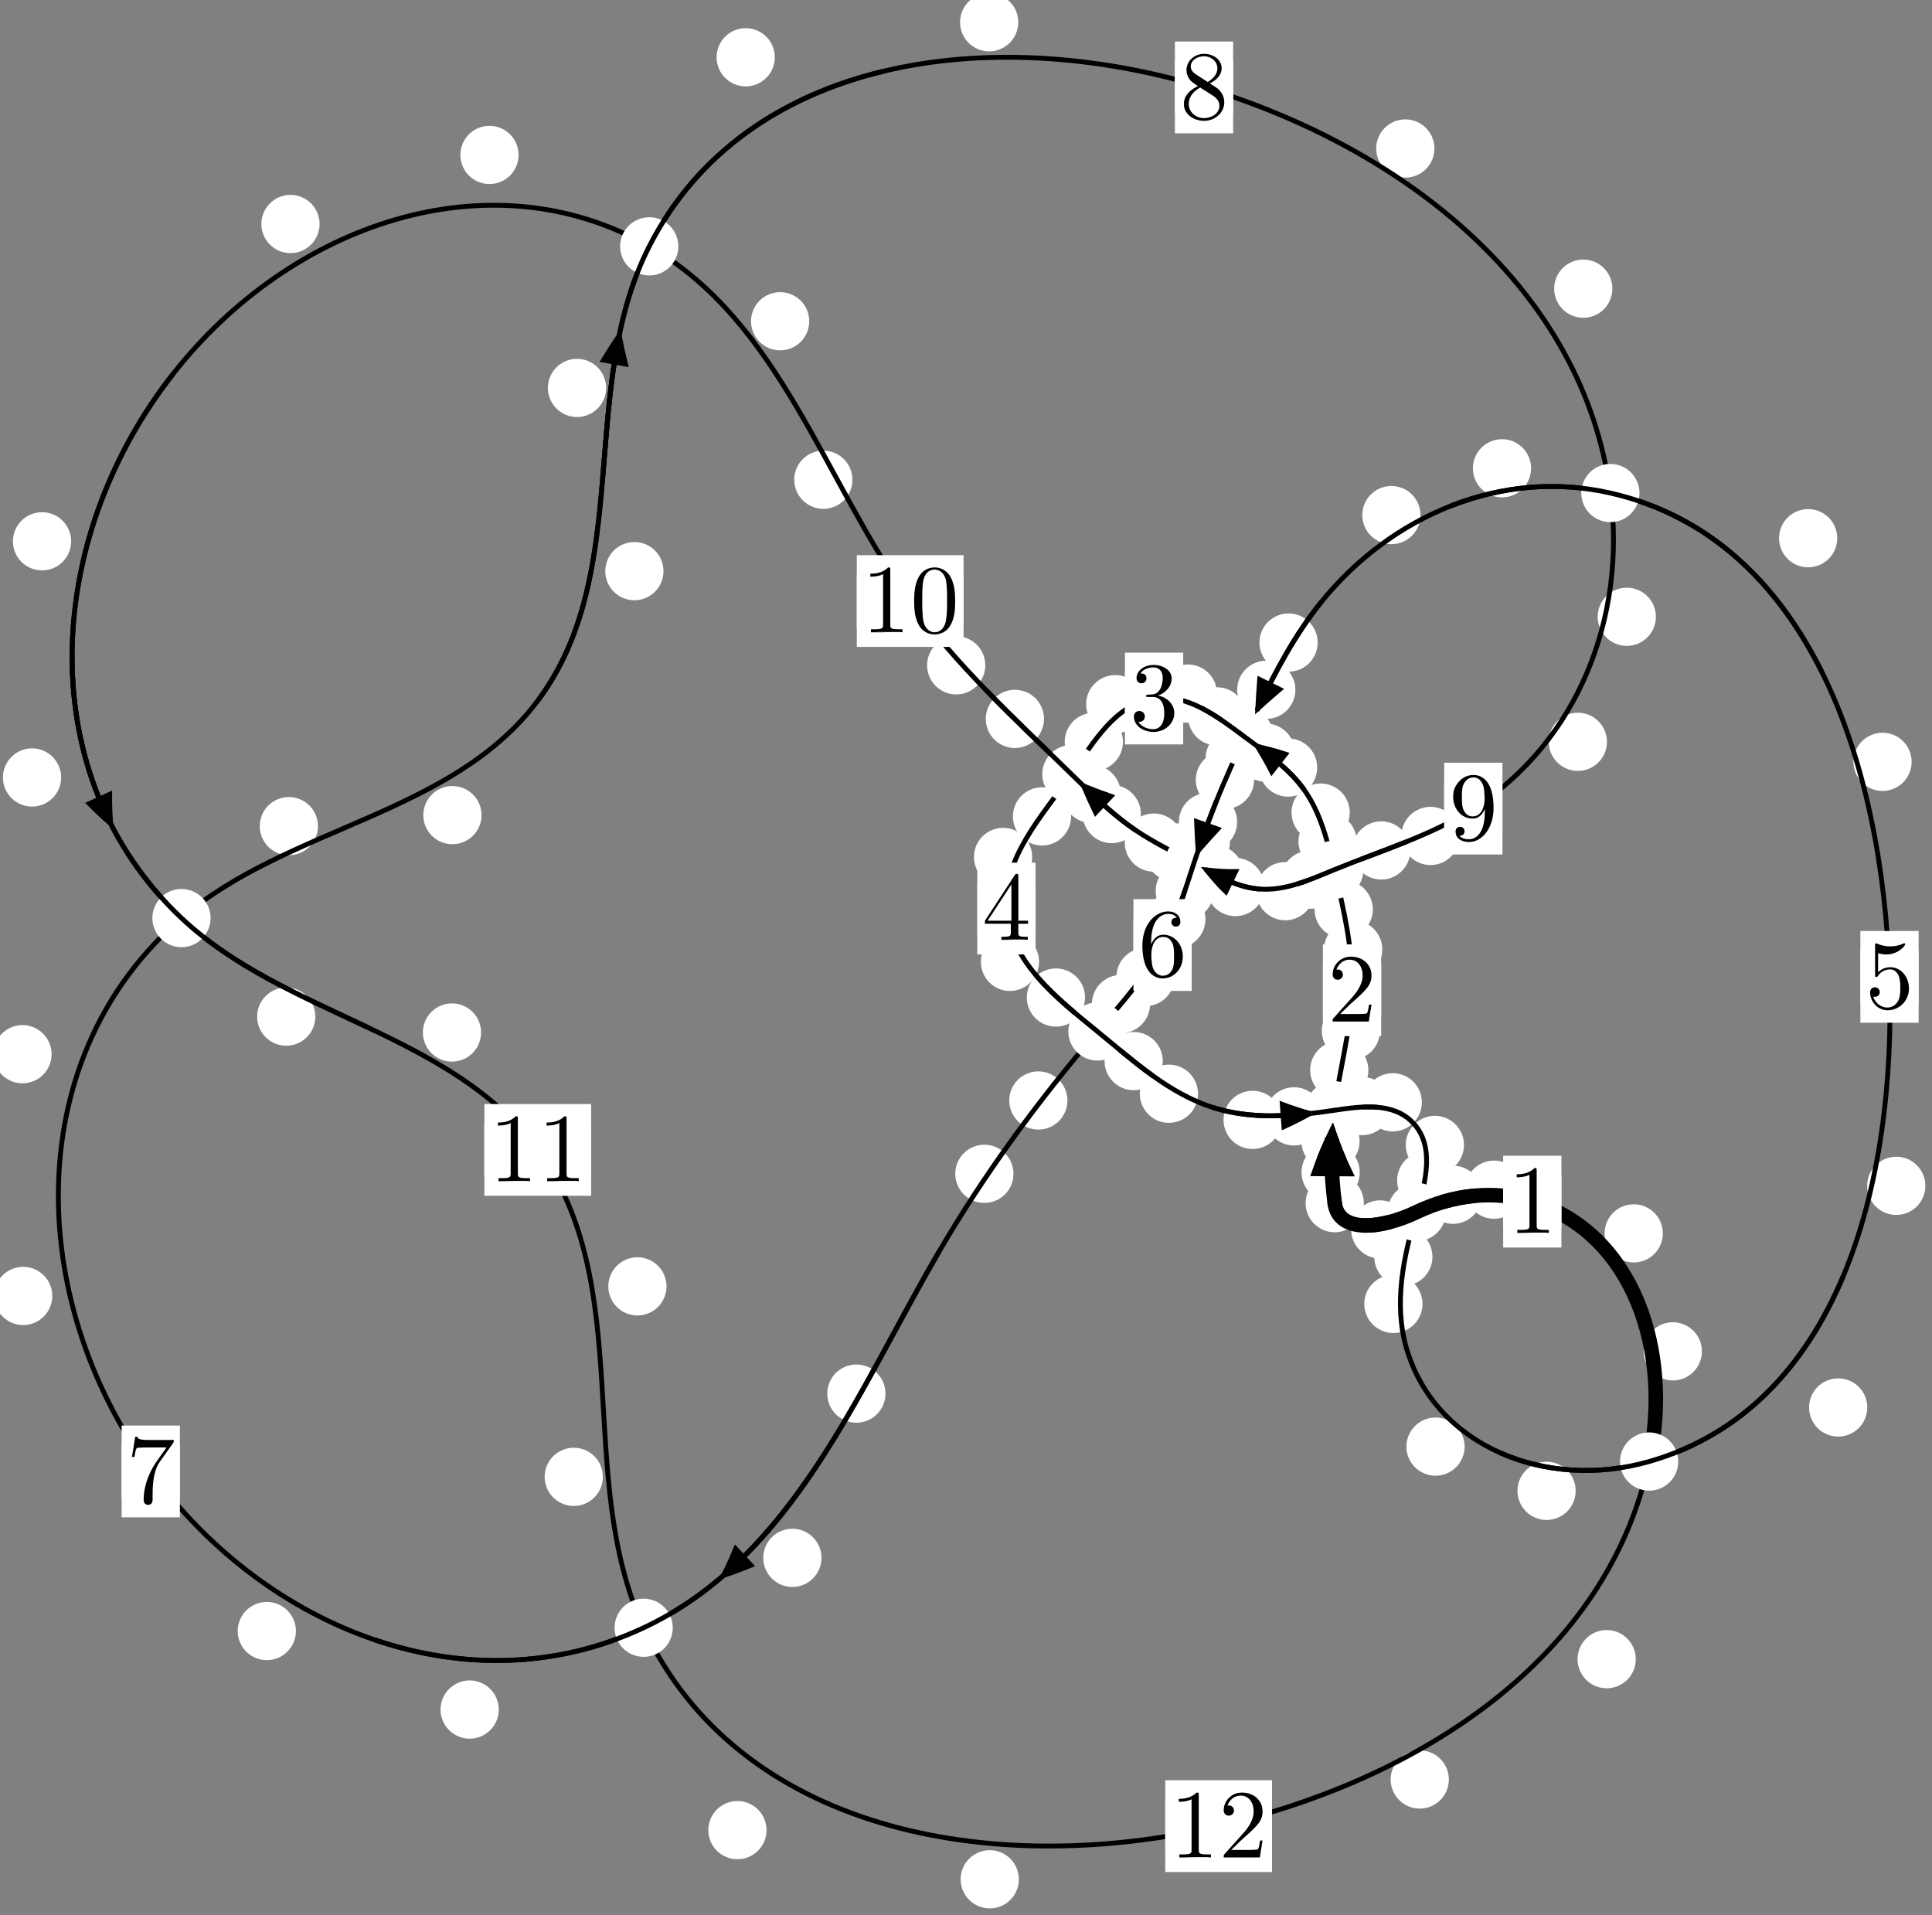 <?xml version="1.0"?>
<!-- Created by MetaPost 1.999 on 2021.07.06:0007 -->
<svg version="1.1" xmlns="http://www.w3.org/2000/svg" xmlns:xlink="http://www.w3.org/1999/xlink" width="198.37" height="196.653" viewBox="0 0 198.37 196.653">
<rect x="0" y="0" width="198.37" height="196.653" fill="#808080" stroke="none"/>
<!-- Original BoundingBox: -137.679932 -81.947250 60.690430 114.705658 -->
  <defs>
    <g transform="scale(0.01,0.01)" id="GLYPHcmr10_48">
      <path style="fill-rule: evenodd;" d="M460 -320C460 -400,455 -480,420 -554C374 -650,292 -666,250 -666C190 -666,117 -640,76 -547C44 -478,39 -400,39 -320C39 -245,43 -155,84 -79C127 2,200 22,249 22C303 22,379 1,423 -94C455 -163,460 -241,460 -320M249 -0C210 -0,151 -25,133 -121C122 -181,122 -273,122 -332C122 -396,122 -462,130 -516C149 -635,224 -644,249 -644C282 -644,348 -626,367 -527C377 -471,377 -395,377 -332C377 -257,377 -189,366 -125C351 -30,294 -0,249 -0"></path>
    </g>
    <g transform="scale(0.01,0.01)" id="GLYPHcmr10_49">
      <path style="fill-rule: evenodd;" d="M294 -640C294 -664,294 -666,271 -666C209 -602,121 -602,89 -602L89 -571C109 -571,168 -571,220 -597L220 -79C220 -43,217 -31,127 -31L95 -31L95 -0L257 -0L130 -3L217 -3L257 -3L297 -3L384 -3L419 -0L419 -31L387 -31C297 -31,294 -42,294 -79"></path>
    </g>
    <g transform="scale(0.01,0.01)" id="GLYPHcmr10_50">
      <path style="fill-rule: evenodd;" d="M127 -77L233 -180C389 -318,449 -372,449 -472C449 -586,359 -666,237 -666C124 -666,50 -574,50 -485C50 -429,100 -429,103 -429C120 -429,155 -441,155 -482C155 -508,137 -534,102 -534C94 -534,92 -534,89 -533C112 -598,166 -635,224 -635C315 -635,358 -554,358 -472C358 -392,308 -313,253 -251L61 -37C50 -26,50 -24,50 -0L421 -0L449 -174L424 -174C419 -144,412 -100,402 -85C395 -77,329 -77,307 -77"></path>
    </g>
    <g transform="scale(0.01,0.01)" id="GLYPHcmr10_51">
      <path style="fill-rule: evenodd;" d="M290 -352C372 -379,430 -449,430 -528C430 -610,342 -666,246 -666C145 -666,69 -606,69 -530C69 -497,91 -478,120 -478C151 -478,171 -500,171 -529C171 -579,124 -579,109 -579C140 -628,206 -641,242 -641C283 -641,338 -619,338 -529C338 -517,336 -459,310 -415C280 -367,246 -364,221 -363C213 -362,189 -360,182 -360C174 -359,167 -358,167 -348C167 -337,174 -337,191 -337L235 -337C317 -337,354 -269,354 -171C354 -35,285 -6,241 -6C198 -6,123 -23,88 -82C123 -77,154 -99,154 -137C154 -173,127 -193,98 -193C74 -193,42 -179,42 -135C42 -44,135 22,244 22C366 22,457 -69,457 -171C457 -253,394 -331,290 -352"></path>
    </g>
    <g transform="scale(0.01,0.01)" id="GLYPHcmr10_52">
      <path style="fill-rule: evenodd;" d="M294 -165L294 -78C294 -42,292 -31,218 -31L197 -31L197 -0L332 -0L238 -3L290 -3L332 -3L374 -3L427 -3L468 -0L468 -31L447 -31C373 -31,371 -42,371 -78L371 -165L471 -165L471 -196L371 -196L371 -651C371 -671,371 -677,355 -677C346 -677,343 -677,335 -665L28 -196L28 -165M300 -196L56 -196L300 -569"></path>
    </g>
    <g transform="scale(0.01,0.01)" id="GLYPHcmr10_53">
      <path style="fill-rule: evenodd;" d="M449 -201C449 -320,367 -420,259 -420C211 -420,168 -404,132 -369L132 -564C152 -558,185 -551,217 -551C340 -551,410 -642,410 -655C410 -661,407 -666,400 -666C399 -666,397 -666,392 -663C372 -654,323 -634,256 -634C216 -634,170 -641,123 -662C115 -665,113 -665,111 -665C101 -665,101 -657,101 -641L101 -345C101 -327,101 -319,115 -319C122 -319,124 -322,128 -328C139 -344,176 -398,257 -398C309 -398,334 -352,342 -334C358 -297,360 -258,360 -208C360 -173,360 -113,336 -71C312 -32,275 -6,229 -6C156 -6,99 -59,82 -118C85 -117,88 -116,99 -116C132 -116,149 -141,149 -165C149 -189,132 -214,99 -214C85 -214,50 -207,50 -161C50 -75,119 22,231 22C347 22,449 -74,449 -201"></path>
    </g>
    <g transform="scale(0.01,0.01)" id="GLYPHcmr10_54">
      <path style="fill-rule: evenodd;" d="M132 -328L132 -352C132 -605,256 -641,307 -641C331 -641,373 -635,395 -601C380 -601,340 -601,340 -556C340 -525,364 -510,386 -510C402 -510,432 -519,432 -558C432 -618,388 -666,305 -666C177 -666,42 -537,42 -316C42 -49,158 22,251 22C362 22,457 -72,457 -204C457 -331,368 -427,257 -427C189 -427,152 -376,132 -328M251 -6C188 -6,158 -66,152 -81C134 -128,134 -208,134 -226C134 -304,166 -404,256 -404C272 -404,318 -404,349 -342C367 -305,367 -254,367 -205C367 -157,367 -107,350 -71C320 -11,274 -6,251 -6"></path>
    </g>
    <g transform="scale(0.01,0.01)" id="GLYPHcmr10_55">
      <path style="fill-rule: evenodd;" d="M476 -609C485 -621,485 -623,485 -644L242 -644C120 -644,118 -657,114 -676L89 -676L56 -470L81 -470C84 -486,93 -549,106 -561C113 -567,191 -567,204 -567L411 -567C400 -551,321 -442,299 -409C209 -274,176 -135,176 -33C176 -23,176 22,222 22C268 22,268 -23,268 -33L268 -84C268 -139,271 -194,279 -248C283 -271,297 -357,341 -419"></path>
    </g>
    <g transform="scale(0.01,0.01)" id="GLYPHcmr10_56">
      <path style="fill-rule: evenodd;" d="M163 -457C117 -487,113 -521,113 -538C113 -599,178 -641,249 -641C322 -641,386 -589,386 -517C386 -460,347 -412,287 -377M309 -362C381 -399,430 -451,430 -517C430 -609,341 -666,250 -666C150 -666,69 -592,69 -499C69 -481,71 -436,113 -389C124 -377,161 -352,186 -335C128 -306,42 -250,42 -151C42 -45,144 22,249 22C362 22,457 -61,457 -168C457 -204,446 -249,408 -291C389 -312,373 -322,309 -362M209 -320L332 -242C360 -223,407 -193,407 -132C407 -58,332 -6,250 -6C164 -6,92 -68,92 -151C92 -209,124 -273,209 -320"></path>
    </g>
    <g transform="scale(0.01,0.01)" id="GLYPHcmr10_57">
      <path style="fill-rule: evenodd;" d="M367 -318L367 -286C367 -52,263 -6,205 -6C188 -6,134 -8,107 -42C151 -42,159 -71,159 -88C159 -119,135 -134,113 -134C97 -134,67 -125,67 -86C67 -19,121 22,206 22C335 22,457 -114,457 -329C457 -598,342 -666,253 -666C198 -666,149 -648,106 -603C65 -558,42 -516,42 -441C42 -316,130 -218,242 -218C303 -218,344 -260,367 -318M243 -241C227 -241,181 -241,150 -304C132 -341,132 -391,132 -440C132 -494,132 -541,153 -578C180 -628,218 -641,253 -641C299 -641,332 -607,349 -562C361 -530,365 -467,365 -421C365 -338,331 -241,243 -241"></path>
    </g>
  </defs>
  <path d="M139.612 120.373C139.612 119.58,139.297 118.82,138.737 118.259C138.176 117.699,137.416 117.384,136.624 117.384C135.831 117.384,135.071 117.699,134.51 118.259C133.95 118.82,133.635 119.58,133.635 120.373C133.635 121.165,133.95 121.926,134.51 122.486C135.071 123.047,135.831 123.361,136.624 123.361C137.416 123.361,138.176 123.047,138.737 122.486C139.297 121.926,139.612 121.165,139.612 120.373Z" style="fill: rgb(100%,100%,100%);stroke: none;"></path>
  <path d="M140.032 123.537C140.032 122.744,139.717 121.984,139.157 121.424C138.596 120.863,137.836 120.548,137.044 120.548C136.251 120.548,135.491 120.863,134.93 121.424C134.37 121.984,134.055 122.744,134.055 123.537C134.055 124.33,134.37 125.09,134.93 125.65C135.491 126.211,136.251 126.526,137.044 126.526C137.836 126.526,138.596 126.211,139.157 125.65C139.717 125.09,140.032 124.33,140.032 123.537Z" style="fill: rgb(100%,100%,100%);stroke: none;"></path>
  <path d="M140.498 109.873C140.498 109.08,140.183 108.32,139.623 107.76C139.062 107.199,138.302 106.884,137.51 106.884C136.717 106.884,135.957 107.199,135.396 107.76C134.836 108.32,134.521 109.08,134.521 109.873C134.521 110.666,134.836 111.426,135.396 111.986C135.957 112.547,136.717 112.862,137.51 112.862C138.302 112.862,139.062 112.547,139.623 111.986C140.183 111.426,140.498 110.666,140.498 109.873Z" style="fill: rgb(100%,100%,100%);stroke: none;"></path>
  <path d="M139.598 117.168C139.598 116.375,139.283 115.615,138.722 115.055C138.162 114.494,137.402 114.179,136.609 114.179C135.816 114.179,135.056 114.494,134.496 115.055C133.935 115.615,133.62 116.375,133.62 117.168C133.62 117.961,133.935 118.721,134.496 119.281C135.056 119.842,135.816 120.157,136.609 120.157C137.402 120.157,138.162 119.842,138.722 119.281C139.283 118.721,139.598 117.961,139.598 117.168Z" style="fill: rgb(100%,100%,100%);stroke: none;"></path>
  <path d="M141.929 97.486C141.929 96.693,141.614 95.933,141.054 95.372C140.493 94.812,139.733 94.497,138.94 94.497C138.148 94.497,137.388 94.812,136.827 95.372C136.267 95.933,135.952 96.693,135.952 97.486C135.952 98.278,136.267 99.039,136.827 99.599C137.388 100.16,138.148 100.475,138.94 100.475C139.733 100.475,140.493 100.16,141.054 99.599C141.614 99.039,141.929 98.278,141.929 97.486Z" style="fill: rgb(100%,100%,100%);stroke: none;"></path>
  <path d="M141.693 105.836C141.693 105.044,141.379 104.284,140.818 103.723C140.258 103.163,139.497 102.848,138.705 102.848C137.912 102.848,137.152 103.163,136.591 103.723C136.031 104.284,135.716 105.044,135.716 105.836C135.716 106.629,136.031 107.389,136.591 107.95C137.152 108.51,137.912 108.825,138.705 108.825C139.497 108.825,140.258 108.51,140.818 107.95C141.379 107.389,141.693 106.629,141.693 105.836Z" style="fill: rgb(100%,100%,100%);stroke: none;"></path>
  <path d="M139.3 86.395C139.3 85.602,138.985 84.842,138.424 84.282C137.864 83.721,137.104 83.406,136.311 83.406C135.518 83.406,134.758 83.721,134.198 84.282C133.637 84.842,133.322 85.602,133.322 86.395C133.322 87.188,133.637 87.948,134.198 88.508C134.758 89.069,135.518 89.384,136.311 89.384C137.104 89.384,137.864 89.069,138.424 88.508C138.985 87.948,139.3 87.188,139.3 86.395Z" style="fill: rgb(100%,100%,100%);stroke: none;"></path>
  <path d="M140.955 93.374C140.955 92.582,140.64 91.822,140.079 91.261C139.519 90.701,138.759 90.386,137.966 90.386C137.173 90.386,136.413 90.701,135.853 91.261C135.292 91.822,134.977 92.582,134.977 93.374C134.977 94.167,135.292 94.927,135.853 95.488C136.413 96.048,137.173 96.363,137.966 96.363C138.759 96.363,139.519 96.048,140.079 95.488C140.64 94.927,140.955 94.167,140.955 93.374Z" style="fill: rgb(100%,100%,100%);stroke: none;"></path>
  <path d="M135.244 78.809C135.244 78.016,134.93 77.256,134.369 76.695C133.809 76.135,133.048 75.82,132.256 75.82C131.463 75.82,130.703 76.135,130.142 76.695C129.582 77.256,129.267 78.016,129.267 78.809C129.267 79.601,129.582 80.362,130.142 80.922C130.703 81.483,131.463 81.798,132.256 81.798C133.048 81.798,133.809 81.483,134.369 80.922C134.93 80.362,135.244 79.601,135.244 78.809Z" style="fill: rgb(100%,100%,100%);stroke: none;"></path>
  <path d="M138.587 83.434C138.587 82.641,138.272 81.881,137.712 81.321C137.151 80.76,136.391 80.445,135.598 80.445C134.806 80.445,134.046 80.76,133.485 81.321C132.925 81.881,132.61 82.641,132.61 83.434C132.61 84.227,132.925 84.987,133.485 85.547C134.046 86.108,134.806 86.423,135.598 86.423C136.391 86.423,137.151 86.108,137.712 85.547C138.272 84.987,138.587 84.227,138.587 83.434Z" style="fill: rgb(100%,100%,100%);stroke: none;"></path>
  <path d="M127.955 73.557C127.955 72.764,127.64 72.004,127.079 71.443C126.519 70.883,125.758 70.568,124.966 70.568C124.173 70.568,123.413 70.883,122.852 71.443C122.292 72.004,121.977 72.764,121.977 73.557C121.977 74.349,122.292 75.11,122.852 75.67C123.413 76.231,124.173 76.545,124.966 76.545C125.758 76.545,126.519 76.231,127.079 75.67C127.64 75.11,127.955 74.349,127.955 73.557Z" style="fill: rgb(100%,100%,100%);stroke: none;"></path>
  <path d="M132.954 77.277C132.954 76.484,132.639 75.724,132.078 75.164C131.518 74.603,130.758 74.288,129.965 74.288C129.172 74.288,128.412 74.603,127.852 75.164C127.291 75.724,126.976 76.484,126.976 77.277C126.976 78.07,127.291 78.83,127.852 79.39C128.412 79.951,129.172 80.266,129.965 80.266C130.758 80.266,131.518 79.951,132.078 79.39C132.639 78.83,132.954 78.07,132.954 77.277Z" style="fill: rgb(100%,100%,100%);stroke: none;"></path>
  <path d="M117.499 72.302C117.499 71.51,117.184 70.749,116.623 70.189C116.063 69.628,115.303 69.314,114.51 69.314C113.717 69.314,112.957 69.628,112.397 70.189C111.836 70.749,111.521 71.51,111.521 72.302C111.521 73.095,111.836 73.855,112.397 74.416C112.957 74.976,113.717 75.291,114.51 75.291C115.303 75.291,116.063 74.976,116.623 74.416C117.184 73.855,117.499 73.095,117.499 72.302Z" style="fill: rgb(100%,100%,100%);stroke: none;"></path>
  <path d="M124.96 71.217C124.96 70.424,124.645 69.664,124.085 69.103C123.524 68.543,122.764 68.228,121.972 68.228C121.179 68.228,120.419 68.543,119.858 69.103C119.298 69.664,118.983 70.424,118.983 71.217C118.983 72.009,119.298 72.77,119.858 73.33C120.419 73.89,121.179 74.205,121.972 74.205C122.764 74.205,123.524 73.89,124.085 73.33C124.645 72.77,124.96 72.009,124.96 71.217Z" style="fill: rgb(100%,100%,100%);stroke: none;"></path>
  <path d="M109.977 83.825C109.977 83.032,109.663 82.272,109.102 81.712C108.542 81.151,107.781 80.836,106.989 80.836C106.196 80.836,105.436 81.151,104.875 81.712C104.315 82.272,104 83.032,104 83.825C104 84.618,104.315 85.378,104.875 85.938C105.436 86.499,106.196 86.814,106.989 86.814C107.781 86.814,108.542 86.499,109.102 85.938C109.663 85.378,109.977 84.618,109.977 83.825Z" style="fill: rgb(100%,100%,100%);stroke: none;"></path>
  <path d="M115.3 76.167C115.3 75.375,114.985 74.615,114.424 74.054C113.864 73.494,113.104 73.179,112.311 73.179C111.518 73.179,110.758 73.494,110.198 74.054C109.637 74.615,109.322 75.375,109.322 76.167C109.322 76.96,109.637 77.72,110.198 78.281C110.758 78.841,111.518 79.156,112.311 79.156C113.104 79.156,113.864 78.841,114.424 78.281C114.985 77.72,115.3 76.96,115.3 76.167Z" style="fill: rgb(100%,100%,100%);stroke: none;"></path>
  <path d="M106.687 98.758C106.687 97.965,106.372 97.205,105.811 96.645C105.251 96.084,104.491 95.769,103.698 95.769C102.905 95.769,102.145 96.084,101.585 96.645C101.024 97.205,100.709 97.965,100.709 98.758C100.709 99.551,101.024 100.311,101.585 100.871C102.145 101.432,102.905 101.747,103.698 101.747C104.491 101.747,105.251 101.432,105.811 100.871C106.372 100.311,106.687 99.551,106.687 98.758Z" style="fill: rgb(100%,100%,100%);stroke: none;"></path>
  <path d="M105.98 87.988C105.98 87.195,105.665 86.435,105.104 85.875C104.544 85.314,103.783 84.999,102.991 84.999C102.198 84.999,101.438 85.314,100.877 85.875C100.317 86.435,100.002 87.195,100.002 87.988C100.002 88.781,100.317 89.541,100.877 90.101C101.438 90.662,102.198 90.977,102.991 90.977C103.783 90.977,104.544 90.662,105.104 90.101C105.665 89.541,105.98 88.781,105.98 87.988Z" style="fill: rgb(100%,100%,100%);stroke: none;"></path>
  <path d="M119.39 108.948C119.39 108.155,119.075 107.395,118.514 106.835C117.954 106.274,117.194 105.959,116.401 105.959C115.608 105.959,114.848 106.274,114.288 106.835C113.727 107.395,113.412 108.155,113.412 108.948C113.412 109.741,113.727 110.501,114.288 111.061C114.848 111.622,115.608 111.937,116.401 111.937C117.194 111.937,117.954 111.622,118.514 111.061C119.075 110.501,119.39 109.741,119.39 108.948Z" style="fill: rgb(100%,100%,100%);stroke: none;"></path>
  <path d="M111.407 102.423C111.407 101.63,111.092 100.87,110.532 100.31C109.972 99.749,109.211 99.434,108.419 99.434C107.626 99.434,106.866 99.749,106.305 100.31C105.745 100.87,105.43 101.63,105.43 102.423C105.43 103.216,105.745 103.976,106.305 104.536C106.866 105.097,107.626 105.412,108.419 105.412C109.211 105.412,109.972 105.097,110.532 104.536C111.092 103.976,111.407 103.216,111.407 102.423Z" style="fill: rgb(100%,100%,100%);stroke: none;"></path>
  <path d="M131.603 114.985C131.603 114.192,131.288 113.432,130.727 112.871C130.167 112.311,129.407 111.996,128.614 111.996C127.821 111.996,127.061 112.311,126.501 112.871C125.94 113.432,125.625 114.192,125.625 114.985C125.625 115.777,125.94 116.538,126.501 117.098C127.061 117.659,127.821 117.973,128.614 117.973C129.407 117.973,130.167 117.659,130.727 117.098C131.288 116.538,131.603 115.777,131.603 114.985Z" style="fill: rgb(100%,100%,100%);stroke: none;"></path>
  <path d="M123.007 112.3C123.007 111.507,122.692 110.747,122.131 110.187C121.571 109.626,120.811 109.311,120.018 109.311C119.225 109.311,118.465 109.626,117.905 110.187C117.344 110.747,117.029 111.507,117.029 112.3C117.029 113.093,117.344 113.853,117.905 114.413C118.465 114.974,119.225 115.289,120.018 115.289C120.811 115.289,121.571 114.974,122.131 114.413C122.692 113.853,123.007 113.093,123.007 112.3Z" style="fill: rgb(100%,100%,100%);stroke: none;"></path>
  <path d="M142.851 113.567C142.851 112.774,142.536 112.014,141.975 111.454C141.415 110.893,140.655 110.578,139.862 110.578C139.069 110.578,138.309 110.893,137.749 111.454C137.188 112.014,136.873 112.774,136.873 113.567C136.873 114.36,137.188 115.12,137.749 115.68C138.309 116.241,139.069 116.556,139.862 116.556C140.655 116.556,141.415 116.241,141.975 115.68C142.536 115.12,142.851 114.36,142.851 113.567Z" style="fill: rgb(100%,100%,100%);stroke: none;"></path>
  <path d="M135.853 114.625C135.853 113.833,135.538 113.073,134.978 112.512C134.418 111.952,133.657 111.637,132.865 111.637C132.072 111.637,131.312 111.952,130.751 112.512C130.191 113.073,129.876 113.833,129.876 114.625C129.876 115.418,130.191 116.178,130.751 116.739C131.312 117.299,132.072 117.614,132.865 117.614C133.657 117.614,134.418 117.299,134.978 116.739C135.538 116.178,135.853 115.418,135.853 114.625Z" style="fill: rgb(100%,100%,100%);stroke: none;"></path>
  <path d="M150.317 117.557C150.317 116.764,150.002 116.004,149.441 115.443C148.881 114.883,148.12 114.568,147.328 114.568C146.535 114.568,145.775 114.883,145.214 115.443C144.654 116.004,144.339 116.764,144.339 117.557C144.339 118.349,144.654 119.109,145.214 119.67C145.775 120.23,146.535 120.545,147.328 120.545C148.12 120.545,148.881 120.23,149.441 119.67C150.002 119.109,150.317 118.349,150.317 117.557Z" style="fill: rgb(100%,100%,100%);stroke: none;"></path>
  <path d="M145.992 113.181C145.992 112.389,145.677 111.629,145.117 111.068C144.556 110.508,143.796 110.193,143.003 110.193C142.211 110.193,141.451 110.508,140.89 111.068C140.33 111.629,140.015 112.389,140.015 113.181C140.015 113.974,140.33 114.734,140.89 115.295C141.451 115.855,142.211 116.17,143.003 116.17C143.796 116.17,144.556 115.855,145.117 115.295C145.677 114.734,145.992 113.974,145.992 113.181Z" style="fill: rgb(100%,100%,100%);stroke: none;"></path>
  <path d="M147.078 129.039C147.078 128.246,146.763 127.486,146.203 126.925C145.642 126.365,144.882 126.05,144.089 126.05C143.297 126.05,142.537 126.365,141.976 126.925C141.416 127.486,141.101 128.246,141.101 129.039C141.101 129.831,141.416 130.591,141.976 131.152C142.537 131.712,143.297 132.027,144.089 132.027C144.882 132.027,145.642 131.712,146.203 131.152C146.763 130.591,147.078 129.831,147.078 129.039Z" style="fill: rgb(100%,100%,100%);stroke: none;"></path>
  <path d="M149.43 121.199C149.43 120.407,149.115 119.647,148.554 119.086C147.994 118.526,147.233 118.211,146.441 118.211C145.648 118.211,144.888 118.526,144.327 119.086C143.767 119.647,143.452 120.407,143.452 121.199C143.452 121.992,143.767 122.752,144.327 123.313C144.888 123.873,145.648 124.188,146.441 124.188C147.233 124.188,147.994 123.873,148.554 123.313C149.115 122.752,149.43 121.992,149.43 121.199Z" style="fill: rgb(100%,100%,100%);stroke: none;"></path>
  <path d="M150.381 148.532C150.381 147.74,150.066 146.98,149.506 146.419C148.945 145.859,148.185 145.544,147.392 145.544C146.6 145.544,145.84 145.859,145.279 146.419C144.719 146.98,144.404 147.74,144.404 148.532C144.404 149.325,144.719 150.085,145.279 150.646C145.84 151.206,146.6 151.521,147.392 151.521C148.185 151.521,148.945 151.206,149.506 150.646C150.066 150.085,150.381 149.325,150.381 148.532Z" style="fill: rgb(100%,100%,100%);stroke: none;"></path>
  <path d="M146.057 133.882C146.057 133.089,145.742 132.329,145.181 131.769C144.621 131.208,143.861 130.893,143.068 130.893C142.275 130.893,141.515 131.208,140.955 131.769C140.394 132.329,140.079 133.089,140.079 133.882C140.079 134.675,140.394 135.435,140.955 135.995C141.515 136.556,142.275 136.871,143.068 136.871C143.861 136.871,144.621 136.556,145.181 135.995C145.742 135.435,146.057 134.675,146.057 133.882Z" style="fill: rgb(100%,100%,100%);stroke: none;"></path>
  <path d="M191.725 144.514C191.725 143.721,191.41 142.961,190.85 142.4C190.289 141.84,189.529 141.525,188.736 141.525C187.944 141.525,187.184 141.84,186.623 142.4C186.063 142.961,185.748 143.721,185.748 144.514C185.748 145.307,186.063 146.067,186.623 146.627C187.184 147.188,187.944 147.503,188.736 147.503C189.529 147.503,190.289 147.188,190.85 146.627C191.41 146.067,191.725 145.307,191.725 144.514Z" style="fill: rgb(100%,100%,100%);stroke: none;"></path>
  <path d="M161.784 153.075C161.784 152.282,161.469 151.522,160.909 150.962C160.348 150.401,159.588 150.086,158.796 150.086C158.003 150.086,157.243 150.401,156.682 150.962C156.122 151.522,155.807 152.282,155.807 153.075C155.807 153.868,156.122 154.628,156.682 155.188C157.243 155.749,158.003 156.064,158.796 156.064C159.588 156.064,160.348 155.749,160.909 155.188C161.469 154.628,161.784 153.868,161.784 153.075Z" style="fill: rgb(100%,100%,100%);stroke: none;"></path>
  <path d="M196.28 78.221C196.28 77.429,195.965 76.669,195.405 76.108C194.844 75.548,194.084 75.233,193.291 75.233C192.499 75.233,191.738 75.548,191.178 76.108C190.618 76.669,190.303 77.429,190.303 78.221C190.303 79.014,190.618 79.774,191.178 80.335C191.738 80.895,192.499 81.21,193.291 81.21C194.084 81.21,194.844 80.895,195.405 80.335C195.965 79.774,196.28 79.014,196.28 78.221Z" style="fill: rgb(100%,100%,100%);stroke: none;"></path>
  <path d="M197.69 121.756C197.69 120.964,197.375 120.204,196.815 119.643C196.255 119.083,195.494 118.768,194.702 118.768C193.909 118.768,193.149 119.083,192.588 119.643C192.028 120.204,191.713 120.964,191.713 121.756C191.713 122.549,192.028 123.309,192.588 123.87C193.149 124.43,193.909 124.745,194.702 124.745C195.494 124.745,196.255 124.43,196.815 123.87C197.375 123.309,197.69 122.549,197.69 121.756Z" style="fill: rgb(100%,100%,100%);stroke: none;"></path>
  <path d="M157.207 48.083C157.207 47.29,156.892 46.53,156.332 45.969C155.771 45.409,155.011 45.094,154.219 45.094C153.426 45.094,152.666 45.409,152.105 45.969C151.545 46.53,151.23 47.29,151.23 48.083C151.23 48.875,151.545 49.636,152.105 50.196C152.666 50.757,153.426 51.071,154.219 51.071C155.011 51.071,155.771 50.757,156.332 50.196C156.892 49.636,157.207 48.875,157.207 48.083Z" style="fill: rgb(100%,100%,100%);stroke: none;"></path>
  <path d="M188.642 55.26C188.642 54.467,188.327 53.707,187.767 53.146C187.206 52.586,186.446 52.271,185.654 52.271C184.861 52.271,184.101 52.586,183.54 53.146C182.98 53.707,182.665 54.467,182.665 55.26C182.665 56.052,182.98 56.812,183.54 57.373C184.101 57.933,184.861 58.248,185.654 58.248C186.446 58.248,187.206 57.933,187.767 57.373C188.327 56.812,188.642 56.052,188.642 55.26Z" style="fill: rgb(100%,100%,100%);stroke: none;"></path>
  <path d="M135.293 65.974C135.293 65.181,134.978 64.421,134.418 63.861C133.857 63.3,133.097 62.985,132.305 62.985C131.512 62.985,130.752 63.3,130.191 63.861C129.631 64.421,129.316 65.181,129.316 65.974C129.316 66.767,129.631 67.527,130.191 68.087C130.752 68.648,131.512 68.963,132.305 68.963C133.097 68.963,133.857 68.648,134.418 68.087C134.978 67.527,135.293 66.767,135.293 65.974Z" style="fill: rgb(100%,100%,100%);stroke: none;"></path>
  <path d="M145.852 52.888C145.852 52.095,145.537 51.335,144.976 50.775C144.416 50.214,143.656 49.899,142.863 49.899C142.07 49.899,141.31 50.214,140.75 50.775C140.189 51.335,139.874 52.095,139.874 52.888C139.874 53.681,140.189 54.441,140.75 55.001C141.31 55.562,142.07 55.877,142.863 55.877C143.656 55.877,144.416 55.562,144.976 55.001C145.537 54.441,145.852 53.681,145.852 52.888Z" style="fill: rgb(100%,100%,100%);stroke: none;"></path>
  <path d="M129.765 77.865C129.765 77.072,129.45 76.312,128.89 75.751C128.329 75.191,127.569 74.876,126.777 74.876C125.984 74.876,125.224 75.191,124.663 75.751C124.103 76.312,123.788 77.072,123.788 77.865C123.788 78.657,124.103 79.418,124.663 79.978C125.224 80.539,125.984 80.853,126.777 80.853C127.569 80.853,128.329 80.539,128.89 79.978C129.45 79.418,129.765 78.657,129.765 77.865Z" style="fill: rgb(100%,100%,100%);stroke: none;"></path>
  <path d="M133.005 70.824C133.005 70.032,132.69 69.271,132.13 68.711C131.569 68.151,130.809 67.836,130.017 67.836C129.224 67.836,128.464 68.151,127.903 68.711C127.343 69.271,127.028 70.032,127.028 70.824C127.028 71.617,127.343 72.377,127.903 72.938C128.464 73.498,129.224 73.813,130.017 73.813C130.809 73.813,131.569 73.498,132.13 72.938C132.69 72.377,133.005 71.617,133.005 70.824Z" style="fill: rgb(100%,100%,100%);stroke: none;"></path>
  <path d="M127.022 84.397C127.022 83.604,126.707 82.844,126.146 82.284C125.586 81.723,124.826 81.408,124.033 81.408C123.24 81.408,122.48 81.723,121.92 82.284C121.359 82.844,121.044 83.604,121.044 84.397C121.044 85.19,121.359 85.95,121.92 86.51C122.48 87.071,123.24 87.386,124.033 87.386C124.826 87.386,125.586 87.071,126.146 86.51C126.707 85.95,127.022 85.19,127.022 84.397Z" style="fill: rgb(100%,100%,100%);stroke: none;"></path>
  <path d="M128.759 80.075C128.759 79.282,128.444 78.522,127.883 77.961C127.323 77.401,126.563 77.086,125.77 77.086C124.977 77.086,124.217 77.401,123.657 77.961C123.096 78.522,122.781 79.282,122.781 80.075C122.781 80.867,123.096 81.627,123.657 82.188C124.217 82.748,124.977 83.063,125.77 83.063C126.563 83.063,127.323 82.748,127.883 82.188C128.444 81.627,128.759 80.867,128.759 80.075Z" style="fill: rgb(100%,100%,100%);stroke: none;"></path>
  <path d="M124.636 91.476C124.636 90.683,124.321 89.923,123.761 89.363C123.2 88.802,122.44 88.487,121.647 88.487C120.855 88.487,120.094 88.802,119.534 89.363C118.973 89.923,118.658 90.683,118.658 91.476C118.658 92.269,118.973 93.029,119.534 93.589C120.094 94.15,120.855 94.465,121.647 94.465C122.44 94.465,123.2 94.15,123.761 93.589C124.321 93.029,124.636 92.269,124.636 91.476Z" style="fill: rgb(100%,100%,100%);stroke: none;"></path>
  <path d="M126.277 86.5C126.277 85.708,125.962 84.947,125.401 84.387C124.841 83.826,124.081 83.511,123.288 83.511C122.495 83.511,121.735 83.826,121.175 84.387C120.614 84.947,120.299 85.708,120.299 86.5C120.299 87.293,120.614 88.053,121.175 88.614C121.735 89.174,122.495 89.489,123.288 89.489C124.081 89.489,124.841 89.174,125.401 88.614C125.962 88.053,126.277 87.293,126.277 86.5Z" style="fill: rgb(100%,100%,100%);stroke: none;"></path>
  <path d="M120.605 100.313C120.605 99.52,120.29 98.76,119.729 98.2C119.169 97.639,118.409 97.324,117.616 97.324C116.823 97.324,116.063 97.639,115.503 98.2C114.942 98.76,114.627 99.52,114.627 100.313C114.627 101.106,114.942 101.866,115.503 102.426C116.063 102.987,116.823 103.302,117.616 103.302C118.409 103.302,119.169 102.987,119.729 102.426C120.29 101.866,120.605 101.106,120.605 100.313Z" style="fill: rgb(100%,100%,100%);stroke: none;"></path>
  <path d="M123.772 94.375C123.772 93.582,123.457 92.822,122.897 92.262C122.336 91.701,121.576 91.386,120.783 91.386C119.99 91.386,119.23 91.701,118.67 92.262C118.109 92.822,117.794 93.582,117.794 94.375C117.794 95.168,118.109 95.928,118.67 96.488C119.23 97.049,119.99 97.364,120.783 97.364C121.576 97.364,122.336 97.049,122.897 96.488C123.457 95.928,123.772 95.168,123.772 94.375Z" style="fill: rgb(100%,100%,100%);stroke: none;"></path>
  <path d="M109.602 112.993C109.602 112.2,109.287 111.44,108.726 110.879C108.166 110.319,107.405 110.004,106.613 110.004C105.82 110.004,105.06 110.319,104.499 110.879C103.939 111.44,103.624 112.2,103.624 112.993C103.624 113.785,103.939 114.546,104.499 115.106C105.06 115.667,105.82 115.981,106.613 115.981C107.405 115.981,108.166 115.667,108.726 115.106C109.287 114.546,109.602 113.785,109.602 112.993Z" style="fill: rgb(100%,100%,100%);stroke: none;"></path>
  <path d="M118.088 103.087C118.088 102.294,117.773 101.534,117.213 100.974C116.652 100.413,115.892 100.098,115.099 100.098C114.307 100.098,113.547 100.413,112.986 100.974C112.426 101.534,112.111 102.294,112.111 103.087C112.111 103.88,112.426 104.64,112.986 105.2C113.547 105.761,114.307 106.076,115.099 106.076C115.892 106.076,116.652 105.761,117.213 105.2C117.773 104.64,118.088 103.88,118.088 103.087Z" style="fill: rgb(100%,100%,100%);stroke: none;"></path>
  <path d="M90.917 143.09C90.917 142.297,90.602 141.537,90.041 140.976C89.481 140.416,88.721 140.101,87.928 140.101C87.135 140.101,86.375 140.416,85.815 140.976C85.254 141.537,84.939 142.297,84.939 143.09C84.939 143.882,85.254 144.643,85.815 145.203C86.375 145.764,87.135 146.079,87.928 146.079C88.721 146.079,89.481 145.764,90.041 145.203C90.602 144.643,90.917 143.882,90.917 143.09Z" style="fill: rgb(100%,100%,100%);stroke: none;"></path>
  <path d="M104.059 120.522C104.059 119.73,103.745 118.969,103.184 118.409C102.624 117.848,101.863 117.533,101.071 117.533C100.278 117.533,99.518 117.848,98.957 118.409C98.397 118.969,98.082 119.73,98.082 120.522C98.082 121.315,98.397 122.075,98.957 122.636C99.518 123.196,100.278 123.511,101.071 123.511C101.863 123.511,102.624 123.196,103.184 122.636C103.745 122.075,104.059 121.315,104.059 120.522Z" style="fill: rgb(100%,100%,100%);stroke: none;"></path>
  <path d="M51.212 175.529C51.212 174.736,50.897 173.976,50.336 173.416C49.776 172.855,49.016 172.54,48.223 172.54C47.43 172.54,46.67 172.855,46.11 173.416C45.549 173.976,45.234 174.736,45.234 175.529C45.234 176.322,45.549 177.082,46.11 177.642C46.67 178.203,47.43 178.518,48.223 178.518C49.016 178.518,49.776 178.203,50.336 177.642C50.897 177.082,51.212 176.322,51.212 175.529Z" style="fill: rgb(100%,100%,100%);stroke: none;"></path>
  <path d="M84.347 159.954C84.347 159.161,84.032 158.401,83.471 157.841C82.911 157.28,82.15 156.965,81.358 156.965C80.565 156.965,79.805 157.28,79.244 157.841C78.684 158.401,78.369 159.161,78.369 159.954C78.369 160.747,78.684 161.507,79.244 162.067C79.805 162.628,80.565 162.943,81.358 162.943C82.15 162.943,82.911 162.628,83.471 162.067C84.032 161.507,84.347 160.747,84.347 159.954Z" style="fill: rgb(100%,100%,100%);stroke: none;"></path>
  <path d="M5.367 133.062C5.367 132.269,5.052 131.509,4.491 130.948C3.931 130.388,3.171 130.073,2.378 130.073C1.585 130.073,0.825 130.388,0.265 130.948C-0.296 131.509,-0.611 132.269,-0.611 133.062C-0.611 133.854,-0.296 134.615,0.265 135.175C0.825 135.736,1.585 136.051,2.378 136.051C3.171 136.051,3.931 135.736,4.491 135.175C5.052 134.615,5.367 133.854,5.367 133.062Z" style="fill: rgb(100%,100%,100%);stroke: none;"></path>
  <path d="M30.383 167.468C30.383 166.676,30.068 165.916,29.508 165.355C28.947 164.795,28.187 164.48,27.395 164.48C26.602 164.48,25.842 164.795,25.281 165.355C24.721 165.916,24.406 166.676,24.406 167.468C24.406 168.261,24.721 169.021,25.281 169.582C25.842 170.142,26.602 170.457,27.395 170.457C28.187 170.457,28.947 170.142,29.508 169.582C30.068 169.021,30.383 168.261,30.383 167.468Z" style="fill: rgb(100%,100%,100%);stroke: none;"></path>
  <path d="M32.647 84.825C32.647 84.033,32.333 83.272,31.772 82.712C31.212 82.151,30.451 81.837,29.659 81.837C28.866 81.837,28.106 82.151,27.545 82.712C26.985 83.272,26.67 84.033,26.67 84.825C26.67 85.618,26.985 86.378,27.545 86.939C28.106 87.499,28.866 87.814,29.659 87.814C30.451 87.814,31.212 87.499,31.772 86.939C32.333 86.378,32.647 85.618,32.647 84.825Z" style="fill: rgb(100%,100%,100%);stroke: none;"></path>
  <path d="M5.298 108.242C5.298 107.45,4.983 106.69,4.422 106.129C3.862 105.569,3.102 105.254,2.309 105.254C1.516 105.254,0.756 105.569,0.195 106.129C-0.365 106.69,-0.68 107.45,-0.68 108.242C-0.68 109.035,-0.365 109.795,0.195 110.356C0.756 110.916,1.516 111.231,2.309 111.231C3.102 111.231,3.862 110.916,4.422 110.356C4.983 109.795,5.298 109.035,5.298 108.242Z" style="fill: rgb(100%,100%,100%);stroke: none;"></path>
  <path d="M68.124 58.643C68.124 57.85,67.809 57.09,67.249 56.53C66.688 55.969,65.928 55.654,65.136 55.654C64.343 55.654,63.583 55.969,63.022 56.53C62.462 57.09,62.147 57.85,62.147 58.643C62.147 59.436,62.462 60.196,63.022 60.756C63.583 61.317,64.343 61.632,65.136 61.632C65.928 61.632,66.688 61.317,67.249 60.756C67.809 60.196,68.124 59.436,68.124 58.643Z" style="fill: rgb(100%,100%,100%);stroke: none;"></path>
  <path d="M49.441 83.693C49.441 82.9,49.126 82.14,48.565 81.579C48.005 81.019,47.245 80.704,46.452 80.704C45.659 80.704,44.899 81.019,44.339 81.579C43.778 82.14,43.463 82.9,43.463 83.693C43.463 84.485,43.778 85.245,44.339 85.806C44.899 86.366,45.659 86.681,46.452 86.681C47.245 86.681,48.005 86.366,48.565 85.806C49.126 85.245,49.441 84.485,49.441 83.693Z" style="fill: rgb(100%,100%,100%);stroke: none;"></path>
  <path d="M79.554 5.881C79.554 5.088,79.239 4.328,78.679 3.768C78.118 3.207,77.358 2.892,76.566 2.892C75.773 2.892,75.013 3.207,74.452 3.768C73.892 4.328,73.577 5.088,73.577 5.881C73.577 6.674,73.892 7.434,74.452 7.994C75.013 8.555,75.773 8.87,76.566 8.87C77.358 8.87,78.118 8.555,78.679 7.994C79.239 7.434,79.554 6.674,79.554 5.881Z" style="fill: rgb(100%,100%,100%);stroke: none;"></path>
  <path d="M62.234 39.83C62.234 39.037,61.919 38.277,61.358 37.716C60.798 37.156,60.038 36.841,59.245 36.841C58.452 36.841,57.692 37.156,57.132 37.716C56.571 38.277,56.256 39.037,56.256 39.83C56.256 40.622,56.571 41.382,57.132 41.943C57.692 42.503,58.452 42.818,59.245 42.818C60.038 42.818,60.798 42.503,61.358 41.943C61.919 41.382,62.234 40.622,62.234 39.83Z" style="fill: rgb(100%,100%,100%);stroke: none;"></path>
  <path d="M147.281 15.246C147.281 14.454,146.966 13.694,146.405 13.133C145.845 12.573,145.085 12.258,144.292 12.258C143.499 12.258,142.739 12.573,142.179 13.133C141.618 13.694,141.303 14.454,141.303 15.246C141.303 16.039,141.618 16.799,142.179 17.36C142.739 17.92,143.499 18.235,144.292 18.235C145.085 18.235,145.845 17.92,146.405 17.36C146.966 16.799,147.281 16.039,147.281 15.246Z" style="fill: rgb(100%,100%,100%);stroke: none;"></path>
  <path d="M104.552 2.283C104.552 1.49,104.237 0.73,103.676 0.17C103.116 -0.391,102.356 -0.706,101.563 -0.706C100.77 -0.706,100.01 -0.391,99.45 0.17C98.889 0.73,98.574 1.49,98.574 2.283C98.574 3.076,98.889 3.836,99.45 4.396C100.01 4.957,100.77 5.272,101.563 5.272C102.356 5.272,103.116 4.957,103.676 4.396C104.237 3.836,104.552 3.076,104.552 2.283Z" style="fill: rgb(100%,100%,100%);stroke: none;"></path>
  <path d="M170.021 63.328C170.021 62.536,169.706 61.775,169.145 61.215C168.585 60.654,167.825 60.34,167.032 60.34C166.239 60.34,165.479 60.654,164.919 61.215C164.358 61.775,164.043 62.536,164.043 63.328C164.043 64.121,164.358 64.881,164.919 65.442C165.479 66.002,166.239 66.317,167.032 66.317C167.825 66.317,168.585 66.002,169.145 65.442C169.706 64.881,170.021 64.121,170.021 63.328Z" style="fill: rgb(100%,100%,100%);stroke: none;"></path>
  <path d="M165.552 29.64C165.552 28.847,165.238 28.087,164.677 27.526C164.117 26.966,163.356 26.651,162.564 26.651C161.771 26.651,161.011 26.966,160.45 27.526C159.89 28.087,159.575 28.847,159.575 29.64C159.575 30.432,159.89 31.192,160.45 31.753C161.011 32.313,161.771 32.628,162.564 32.628C163.356 32.628,164.117 32.313,164.677 31.753C165.238 31.192,165.552 30.432,165.552 29.64Z" style="fill: rgb(100%,100%,100%);stroke: none;"></path>
  <path d="M149.867 85.832C149.867 85.039,149.552 84.279,148.991 83.719C148.431 83.158,147.671 82.843,146.878 82.843C146.085 82.843,145.325 83.158,144.765 83.719C144.204 84.279,143.889 85.039,143.889 85.832C143.889 86.625,144.204 87.385,144.765 87.945C145.325 88.506,146.085 88.821,146.878 88.821C147.671 88.821,148.431 88.506,148.991 87.945C149.552 87.385,149.867 86.625,149.867 85.832Z" style="fill: rgb(100%,100%,100%);stroke: none;"></path>
  <path d="M164.996 76.166C164.996 75.373,164.681 74.613,164.12 74.053C163.56 73.492,162.8 73.177,162.007 73.177C161.214 73.177,160.454 73.492,159.894 74.053C159.333 74.613,159.018 75.373,159.018 76.166C159.018 76.959,159.333 77.719,159.894 78.279C160.454 78.84,161.214 79.155,162.007 79.155C162.8 79.155,163.56 78.84,164.12 78.279C164.681 77.719,164.996 76.959,164.996 76.166Z" style="fill: rgb(100%,100%,100%);stroke: none;"></path>
  <path d="M137.49 90.327C137.49 89.534,137.176 88.774,136.615 88.213C136.055 87.653,135.294 87.338,134.502 87.338C133.709 87.338,132.949 87.653,132.388 88.213C131.828 88.774,131.513 89.534,131.513 90.327C131.513 91.119,131.828 91.879,132.388 92.44C132.949 93,133.709 93.315,134.502 93.315C135.294 93.315,136.055 93,136.615 92.44C137.176 91.879,137.49 91.119,137.49 90.327Z" style="fill: rgb(100%,100%,100%);stroke: none;"></path>
  <path d="M144.808 87.32C144.808 86.528,144.493 85.768,143.933 85.207C143.372 84.647,142.612 84.332,141.82 84.332C141.027 84.332,140.267 84.647,139.706 85.207C139.146 85.768,138.831 86.528,138.831 87.32C138.831 88.113,139.146 88.873,139.706 89.434C140.267 89.994,141.027 90.309,141.82 90.309C142.612 90.309,143.372 89.994,143.933 89.434C144.493 88.873,144.808 88.113,144.808 87.32Z" style="fill: rgb(100%,100%,100%);stroke: none;"></path>
  <path d="M129.832 91.079C129.832 90.286,129.517 89.526,128.957 88.965C128.396 88.405,127.636 88.09,126.844 88.09C126.051 88.09,125.291 88.405,124.73 88.965C124.17 89.526,123.855 90.286,123.855 91.079C123.855 91.871,124.17 92.631,124.73 93.192C125.291 93.752,126.051 94.067,126.844 94.067C127.636 94.067,128.396 93.752,128.957 93.192C129.517 92.631,129.832 91.871,129.832 91.079Z" style="fill: rgb(100%,100%,100%);stroke: none;"></path>
  <path d="M134.954 91.501C134.954 90.709,134.639 89.948,134.078 89.388C133.518 88.827,132.758 88.512,131.965 88.512C131.172 88.512,130.412 88.827,129.852 89.388C129.291 89.948,128.976 90.709,128.976 91.501C128.976 92.294,129.291 93.054,129.852 93.615C130.412 94.175,131.172 94.49,131.965 94.49C132.758 94.49,133.518 94.175,134.078 93.615C134.639 93.054,134.954 92.294,134.954 91.501Z" style="fill: rgb(100%,100%,100%);stroke: none;"></path>
  <path d="M123.552 87.514C123.552 86.721,123.237 85.961,122.677 85.4C122.116 84.84,121.356 84.525,120.563 84.525C119.771 84.525,119.01 84.84,118.45 85.4C117.89 85.961,117.575 86.721,117.575 87.514C117.575 88.306,117.89 89.066,118.45 89.627C119.01 90.187,119.771 90.502,120.563 90.502C121.356 90.502,122.116 90.187,122.677 89.627C123.237 89.066,123.552 88.306,123.552 87.514Z" style="fill: rgb(100%,100%,100%);stroke: none;"></path>
  <path d="M127.705 89.779C127.705 88.986,127.39 88.226,126.83 87.665C126.269 87.105,125.509 86.79,124.716 86.79C123.924 86.79,123.164 87.105,122.603 87.665C122.043 88.226,121.728 88.986,121.728 89.779C121.728 90.571,122.043 91.332,122.603 91.892C123.164 92.453,123.924 92.767,124.716 92.767C125.509 92.767,126.269 92.453,126.83 91.892C127.39 91.332,127.705 90.571,127.705 89.779Z" style="fill: rgb(100%,100%,100%);stroke: none;"></path>
  <path d="M117.142 83.586C117.142 82.793,116.827 82.033,116.267 81.472C115.706 80.912,114.946 80.597,114.153 80.597C113.361 80.597,112.6 80.912,112.04 81.472C111.479 82.033,111.165 82.793,111.165 83.586C111.165 84.378,111.479 85.138,112.04 85.699C112.6 86.259,113.361 86.574,114.153 86.574C114.946 86.574,115.706 86.259,116.267 85.699C116.827 85.138,117.142 84.378,117.142 83.586Z" style="fill: rgb(100%,100%,100%);stroke: none;"></path>
  <path d="M121.462 86.516C121.462 85.724,121.147 84.963,120.587 84.403C120.026 83.842,119.266 83.527,118.473 83.527C117.681 83.527,116.92 83.842,116.36 84.403C115.799 84.963,115.485 85.724,115.485 86.516C115.485 87.309,115.799 88.069,116.36 88.63C116.92 89.19,117.681 89.505,118.473 89.505C119.266 89.505,120.026 89.19,120.587 88.63C121.147 88.069,121.462 87.309,121.462 86.516Z" style="fill: rgb(100%,100%,100%);stroke: none;"></path>
  <path d="M107.194 73.814C107.194 73.022,106.879 72.261,106.319 71.701C105.758 71.141,104.998 70.826,104.205 70.826C103.413 70.826,102.652 71.141,102.092 71.701C101.531 72.261,101.216 73.022,101.216 73.814C101.216 74.607,101.531 75.367,102.092 75.928C102.652 76.488,103.413 76.803,104.205 76.803C104.998 76.803,105.758 76.488,106.319 75.928C106.879 75.367,107.194 74.607,107.194 73.814Z" style="fill: rgb(100%,100%,100%);stroke: none;"></path>
  <path d="M115.076 81.517C115.076 80.725,114.761 79.964,114.2 79.404C113.64 78.843,112.88 78.529,112.087 78.529C111.294 78.529,110.534 78.843,109.974 79.404C109.413 79.964,109.098 80.725,109.098 81.517C109.098 82.31,109.413 83.07,109.974 83.631C110.534 84.191,111.294 84.506,112.087 84.506C112.88 84.506,113.64 84.191,114.2 83.631C114.761 83.07,115.076 82.31,115.076 81.517Z" style="fill: rgb(100%,100%,100%);stroke: none;"></path>
  <path d="M87.525 49.259C87.525 48.466,87.21 47.706,86.649 47.145C86.089 46.585,85.329 46.27,84.536 46.27C83.743 46.27,82.983 46.585,82.423 47.145C81.862 47.706,81.547 48.466,81.547 49.259C81.547 50.051,81.862 50.812,82.423 51.372C82.983 51.933,83.743 52.248,84.536 52.248C85.329 52.248,86.089 51.933,86.649 51.372C87.21 50.812,87.525 50.051,87.525 49.259Z" style="fill: rgb(100%,100%,100%);stroke: none;"></path>
  <path d="M101.168 68.312C101.168 67.519,100.853 66.759,100.292 66.199C99.732 65.638,98.972 65.323,98.179 65.323C97.386 65.323,96.626 65.638,96.066 66.199C95.505 66.759,95.19 67.519,95.19 68.312C95.19 69.105,95.505 69.865,96.066 70.425C96.626 70.986,97.386 71.301,98.179 71.301C98.972 71.301,99.732 70.986,100.292 70.425C100.853 69.865,101.168 69.105,101.168 68.312Z" style="fill: rgb(100%,100%,100%);stroke: none;"></path>
  <path d="M53.246 15.909C53.246 15.116,52.931 14.356,52.37 13.795C51.81 13.235,51.05 12.92,50.257 12.92C49.464 12.92,48.704 13.235,48.144 13.795C47.583 14.356,47.268 15.116,47.268 15.909C47.268 16.701,47.583 17.461,48.144 18.022C48.704 18.582,49.464 18.897,50.257 18.897C51.05 18.897,51.81 18.582,52.37 18.022C52.931 17.461,53.246 16.701,53.246 15.909Z" style="fill: rgb(100%,100%,100%);stroke: none;"></path>
  <path d="M83.089 32.986C83.089 32.193,82.774 31.433,82.214 30.872C81.653 30.312,80.893 29.997,80.101 29.997C79.308 29.997,78.548 30.312,77.987 30.872C77.427 31.433,77.112 32.193,77.112 32.986C77.112 33.778,77.427 34.538,77.987 35.099C78.548 35.659,79.308 35.974,80.101 35.974C80.893 35.974,81.653 35.659,82.214 35.099C82.774 34.538,83.089 33.778,83.089 32.986Z" style="fill: rgb(100%,100%,100%);stroke: none;"></path>
  <path d="M7.305 55.58C7.305 54.787,6.99 54.027,6.43 53.466C5.869 52.906,5.109 52.591,4.316 52.591C3.523 52.591,2.763 52.906,2.203 53.466C1.642 54.027,1.327 54.787,1.327 55.58C1.327 56.372,1.642 57.133,2.203 57.693C2.763 58.254,3.523 58.568,4.316 58.568C5.109 58.568,5.869 58.254,6.43 57.693C6.99 57.133,7.305 56.372,7.305 55.58Z" style="fill: rgb(100%,100%,100%);stroke: none;"></path>
  <path d="M32.813 22.999C32.813 22.206,32.498 21.446,31.937 20.886C31.377 20.325,30.617 20.01,29.824 20.01C29.031 20.01,28.271 20.325,27.711 20.886C27.15 21.446,26.835 22.206,26.835 22.999C26.835 23.792,27.15 24.552,27.711 25.112C28.271 25.673,29.031 25.988,29.824 25.988C30.617 25.988,31.377 25.673,31.937 25.112C32.498 24.552,32.813 23.792,32.813 22.999Z" style="fill: rgb(100%,100%,100%);stroke: none;"></path>
  <path d="M32.378 104.383C32.378 103.591,32.063 102.83,31.502 102.27C30.942 101.709,30.182 101.395,29.389 101.395C28.596 101.395,27.836 101.709,27.276 102.27C26.715 102.83,26.4 103.591,26.4 104.383C26.4 105.176,26.715 105.936,27.276 106.497C27.836 107.057,28.596 107.372,29.389 107.372C30.182 107.372,30.942 107.057,31.502 106.497C32.063 105.936,32.378 105.176,32.378 104.383Z" style="fill: rgb(100%,100%,100%);stroke: none;"></path>
  <path d="M6.279 79.828C6.279 79.035,5.964 78.275,5.403 77.715C4.843 77.154,4.083 76.839,3.29 76.839C2.497 76.839,1.737 77.154,1.177 77.715C0.616 78.275,0.301 79.035,0.301 79.828C0.301 80.621,0.616 81.381,1.177 81.941C1.737 82.502,2.497 82.817,3.29 82.817C4.083 82.817,4.843 82.502,5.403 81.941C5.964 81.381,6.279 80.621,6.279 79.828Z" style="fill: rgb(100%,100%,100%);stroke: none;"></path>
  <path d="M68.435 132.079C68.435 131.287,68.12 130.527,67.56 129.966C67 129.406,66.239 129.091,65.447 129.091C64.654 129.091,63.894 129.406,63.333 129.966C62.773 130.527,62.458 131.287,62.458 132.079C62.458 132.872,62.773 133.632,63.333 134.193C63.894 134.753,64.654 135.068,65.447 135.068C66.239 135.068,67 134.753,67.56 134.193C68.12 133.632,68.435 132.872,68.435 132.079Z" style="fill: rgb(100%,100%,100%);stroke: none;"></path>
  <path d="M49.396 106.012C49.396 105.219,49.082 104.459,48.521 103.899C47.961 103.338,47.2 103.023,46.408 103.023C45.615 103.023,44.855 103.338,44.294 103.899C43.734 104.459,43.419 105.219,43.419 106.012C43.419 106.805,43.734 107.565,44.294 108.125C44.855 108.686,45.615 109.001,46.408 109.001C47.2 109.001,47.961 108.686,48.521 108.125C49.082 107.565,49.396 106.805,49.396 106.012Z" style="fill: rgb(100%,100%,100%);stroke: none;"></path>
  <path d="M78.703 187.91C78.703 187.117,78.388 186.357,77.828 185.797C77.267 185.236,76.507 184.921,75.715 184.921C74.922 184.921,74.162 185.236,73.601 185.797C73.041 186.357,72.726 187.117,72.726 187.91C72.726 188.703,73.041 189.463,73.601 190.023C74.162 190.584,74.922 190.899,75.715 190.899C76.507 190.899,77.267 190.584,77.828 190.023C78.388 189.463,78.703 188.703,78.703 187.91Z" style="fill: rgb(100%,100%,100%);stroke: none;"></path>
  <path d="M61.9 151.637C61.9 150.845,61.585 150.085,61.024 149.524C60.464 148.964,59.704 148.649,58.911 148.649C58.118 148.649,57.358 148.964,56.798 149.524C56.237 150.085,55.922 150.845,55.922 151.637C55.922 152.43,56.237 153.19,56.798 153.751C57.358 154.311,58.118 154.626,58.911 154.626C59.704 154.626,60.464 154.311,61.024 153.751C61.585 153.19,61.9 152.43,61.9 151.637Z" style="fill: rgb(100%,100%,100%);stroke: none;"></path>
  <path d="M148.763 182.711C148.763 181.919,148.448 181.158,147.888 180.598C147.328 180.037,146.567 179.723,145.775 179.723C144.982 179.723,144.222 180.037,143.661 180.598C143.101 181.158,142.786 181.919,142.786 182.711C142.786 183.504,143.101 184.264,143.661 184.825C144.222 185.385,144.982 185.7,145.775 185.7C146.567 185.7,147.328 185.385,147.888 184.825C148.448 184.264,148.763 183.504,148.763 182.711Z" style="fill: rgb(100%,100%,100%);stroke: none;"></path>
  <path d="M104.612 192.959C104.612 192.166,104.297 191.406,103.736 190.845C103.176 190.285,102.416 189.97,101.623 189.97C100.83 189.97,100.07 190.285,99.51 190.845C98.949 191.406,98.634 192.166,98.634 192.959C98.634 193.751,98.949 194.511,99.51 195.072C100.07 195.632,100.83 195.947,101.623 195.947C102.416 195.947,103.176 195.632,103.736 195.072C104.297 194.511,104.612 193.751,104.612 192.959Z" style="fill: rgb(100%,100%,100%);stroke: none;"></path>
  <path d="M174.745 138.752C174.745 137.959,174.43 137.199,173.87 136.639C173.309 136.078,172.549 135.763,171.756 135.763C170.964 135.763,170.204 136.078,169.643 136.639C169.083 137.199,168.768 137.959,168.768 138.752C168.768 139.545,169.083 140.305,169.643 140.865C170.204 141.426,170.964 141.741,171.756 141.741C172.549 141.741,173.309 141.426,173.87 140.865C174.43 140.305,174.745 139.545,174.745 138.752Z" style="fill: rgb(100%,100%,100%);stroke: none;"></path>
  <path d="M167.955 170.357C167.955 169.564,167.64 168.804,167.079 168.244C166.519 167.683,165.759 167.368,164.966 167.368C164.173 167.368,163.413 167.683,162.853 168.244C162.292 168.804,161.977 169.564,161.977 170.357C161.977 171.15,162.292 171.91,162.853 172.47C163.413 173.031,164.173 173.346,164.966 173.346C165.759 173.346,166.519 173.031,167.079 172.47C167.64 171.91,167.955 171.15,167.955 170.357Z" style="fill: rgb(100%,100%,100%);stroke: none;"></path>
  <path d="M156.395 122.152C156.395 121.359,156.08 120.599,155.519 120.038C154.959 119.478,154.199 119.163,153.406 119.163C152.613 119.163,151.853 119.478,151.293 120.038C150.732 120.599,150.417 121.359,150.417 122.152C150.417 122.944,150.732 123.705,151.293 124.265C151.853 124.826,152.613 125.14,153.406 125.14C154.199 125.14,154.959 124.826,155.519 124.265C156.08 123.705,156.395 122.944,156.395 122.152Z" style="fill: rgb(100%,100%,100%);stroke: none;"></path>
  <path d="M170.732 126.639C170.732 125.846,170.417 125.086,169.856 124.525C169.296 123.965,168.536 123.65,167.743 123.65C166.95 123.65,166.19 123.965,165.63 124.525C165.069 125.086,164.754 125.846,164.754 126.639C164.754 127.431,165.069 128.192,165.63 128.752C166.19 129.313,166.95 129.627,167.743 129.627C168.536 129.627,169.296 129.313,169.856 128.752C170.417 128.192,170.732 127.431,170.732 126.639Z" style="fill: rgb(100%,100%,100%);stroke: none;"></path>
  <path d="M144.706 126.233C144.706 125.44,144.391 124.68,143.831 124.12C143.27 123.559,142.51 123.244,141.718 123.244C140.925 123.244,140.165 123.559,139.604 124.12C139.044 124.68,138.729 125.44,138.729 126.233C138.729 127.026,139.044 127.786,139.604 128.346C140.165 128.907,140.925 129.222,141.718 129.222C142.51 129.222,143.27 128.907,143.831 128.346C144.391 127.786,144.706 127.026,144.706 126.233Z" style="fill: rgb(100%,100%,100%);stroke: none;"></path>
  <path d="M152.169 122.672C152.169 121.88,151.854 121.119,151.294 120.559C150.733 119.998,149.973 119.683,149.18 119.683C148.388 119.683,147.628 119.998,147.067 120.559C146.507 121.119,146.192 121.88,146.192 122.672C146.192 123.465,146.507 124.225,147.067 124.786C147.628 125.346,148.388 125.661,149.18 125.661C149.973 125.661,150.733 125.346,151.294 124.786C151.854 124.225,152.169 123.465,152.169 122.672Z" style="fill: rgb(100%,100%,100%);stroke: none;"></path>
  <path d="M137.044 123.537C136.624 120.373,136.609 117.168,137 114C137.51 109.873,138.705 105.836,138.822 101.676C138.94 97.486,137.966 93.374,137 89.3C136.311 86.395,135.598 83.434,133.846 81.009C132.256 78.809,129.965 77.277,127.791 75.659C124.966 73.557,121.972 71.217,118.495 71.722C114.51 72.302,112.311 76.167,110.006 79.484C106.989 83.825,102.991 87.988,103.339 93.286C103.698 98.758,108.419 102.423,112.682 105.908C116.401 108.948,120.018 112.3,124.616 113.736C128.614 114.985,132.865 114.625,137 114C139.862 113.567,143.003 113.181,145.011 115.213C147.328 117.557,146.441 121.199,145.468 124.444C144.089 129.039,143.068 133.882,144.428 138.488C147.392 148.532,158.796 153.075,169.326 150.064C188.736 144.514,194.702 121.756,194.007 100.301C193.291 78.221,185.654 55.26,165.347 50.623C154.219 48.083,142.863 52.888,135.65 61.828C132.305 65.974,130.017 70.824,127.791 75.659C126.777 77.865,125.77 80.075,124.865 82.327C124.033 84.397,123.288 86.5,122.589 88.619C121.647 91.476,120.783 94.375,119.366 97.032C117.616 100.313,115.099 103.087,112.682 105.908C106.613 112.993,101.071 120.522,96.375 128.585C87.928 143.09,81.358 159.954,66.089 167.131C48.223 175.529,27.395 167.468,15.479 151.081C2.378 133.062,2.309 108.242,18.634 94.265C29.659 84.825,46.452 83.693,55.243 71.907C65.136 58.643,59.245 39.83,66.661 25.295C76.566 5.881,101.563 2.283,123.625 8.976C144.292 15.246,162.564 29.64,165.347 50.623C167.032 63.328,162.007 76.166,151.275 83.023C146.878 85.832,141.82 87.32,137 89.3C134.502 90.327,131.965 91.501,129.265 91.278C126.844 91.079,124.716 89.779,122.589 88.619C120.563 87.514,118.473 86.516,116.563 85.22C114.153 83.586,112.087 81.517,110.006 79.484C104.205 73.814,98.179 68.312,93.453 61.712C84.536 49.259,80.101 32.986,66.661 25.295C50.257 15.909,29.824 22.999,17.758 38.411C4.316 55.58,3.29 79.828,18.634 94.265C29.389 104.383,46.408 106.012,55.214 118.069C65.447 132.079,58.911 151.637,66.089 167.131C75.715 187.91,101.623 192.959,125.126 187.504C145.775 182.711,164.966 170.357,169.326 150.064C171.756 138.752,167.743 126.639,157.329 123.38C153.406 122.152,149.18 122.672,145.468 124.444C141.718 126.233,137.453 126.622,137.044 123.537" style="stroke:rgb(0%,0%,0%); stroke-width: 0.498;stroke-linecap: round;stroke-linejoin: round;stroke-miterlimit: 10;fill: none;"></path>
  <path d="M137.044 123.537C136.624 120.373,136.609 117.168,137 114" style="stroke:rgb(0%,0%,0%); stroke-width: 1.494;stroke-linecap: round;stroke-linejoin: round;stroke-miterlimit: 10;fill: none;"></path>
  <path d="M169.326 150.064C171.756 138.752,167.743 126.639,157.329 123.38C153.406 122.152,149.18 122.672,145.468 124.444C141.718 126.233,137.453 126.622,137.044 123.537" style="stroke:rgb(0%,0%,0%); stroke-width: 1.494;stroke-linecap: round;stroke-linejoin: round;stroke-miterlimit: 10;fill: none;"></path>
  <path d="M139.989 114C139.989 113.207,139.674 112.447,139.113 111.887C138.553 111.326,137.793 111.011,137 111.011C136.207 111.011,135.447 111.326,134.887 111.887C134.326 112.447,134.011 113.207,134.011 114C134.011 114.793,134.326 115.553,134.887 116.113C135.447 116.674,136.207 116.989,137 116.989C137.793 116.989,138.553 116.674,139.113 116.113C139.674 115.553,139.989 114.793,139.989 114Z" style="fill: rgb(100%,100%,100%);stroke: none;"></path>
  <path d="M130.756 114.571C132.836 114.559,134.932 114.313,137 114C138.431 113.784,139.932 113.579,141.326 113.682" style="stroke:rgb(0%,0%,0%); stroke-width: 0.498;stroke-linecap: round;stroke-linejoin: round;stroke-miterlimit: 10;fill: none;"></path>
  <path d="M130.78 75.659C130.78 74.867,130.465 74.107,129.905 73.546C129.344 72.986,128.584 72.671,127.791 72.671C126.999 72.671,126.239 72.986,125.678 73.546C125.118 74.107,124.803 74.867,124.803 75.659C124.803 76.452,125.118 77.212,125.678 77.773C126.239 78.333,126.999 78.648,127.791 78.648C128.584 78.648,129.344 78.333,129.905 77.773C130.465 77.212,130.78 76.452,130.78 75.659Z" style="fill: rgb(100%,100%,100%);stroke: none;"></path>
  <path d="M131.037 78.116C129.994 77.255,128.878 76.468,127.791 75.659C126.379 74.608,124.924 73.497,123.387 72.713" style="stroke:rgb(0%,0%,0%); stroke-width: 0.498;stroke-linecap: round;stroke-linejoin: round;stroke-miterlimit: 10;fill: none;"></path>
  <path d="M115.671 105.908C115.671 105.116,115.356 104.355,114.796 103.795C114.235 103.234,113.475 102.92,112.682 102.92C111.89 102.92,111.13 103.234,110.569 103.795C110.009 104.355,109.694 105.116,109.694 105.908C109.694 106.701,110.009 107.461,110.569 108.022C111.13 108.582,111.89 108.897,112.682 108.897C113.475 108.897,114.235 108.582,114.796 108.022C115.356 107.461,115.671 106.701,115.671 105.908Z" style="fill: rgb(100%,100%,100%);stroke: none;"></path>
  <path d="M106.546 100.342C108.304 102.378,110.551 104.166,112.682 105.908C114.542 107.428,116.376 109.026,118.319 110.424" style="stroke:rgb(0%,0%,0%); stroke-width: 0.498;stroke-linecap: round;stroke-linejoin: round;stroke-miterlimit: 10;fill: none;"></path>
  <path d="M148.456 124.444C148.456 123.651,148.141 122.891,147.581 122.33C147.021 121.77,146.26 121.455,145.468 121.455C144.675 121.455,143.915 121.77,143.354 122.33C142.794 122.891,142.479 123.651,142.479 124.444C142.479 125.236,142.794 125.996,143.354 126.557C143.915 127.117,144.675 127.432,145.468 127.432C146.26 127.432,147.021 127.117,147.581 126.557C148.141 125.996,148.456 125.236,148.456 124.444Z" style="fill: rgb(100%,100%,100%);stroke: none;"></path>
  <path d="M151.319 122.787C149.309 122.985,147.324 123.558,145.468 124.444C143.593 125.338,141.589 125.883,140.003 125.818" style="stroke:rgb(0%,0%,0%); stroke-width: 1.494;stroke-linecap: round;stroke-linejoin: round;stroke-miterlimit: 10;fill: none;"></path>
  <path d="M168.336 50.623C168.336 49.831,168.021 49.071,167.46 48.51C166.9 47.95,166.139 47.635,165.347 47.635C164.554 47.635,163.794 47.95,163.233 48.51C162.673 49.071,162.358 49.831,162.358 50.623C162.358 51.416,162.673 52.176,163.233 52.737C163.794 53.297,164.554 53.612,165.347 53.612C166.139 53.612,166.9 53.297,167.46 52.737C168.021 52.176,168.336 51.416,168.336 50.623Z" style="fill: rgb(100%,100%,100%);stroke: none;"></path>
  <path d="M187.024 68.921C182.486 59.841,175.5 52.941,165.347 50.623C159.783 49.353,154.162 49.919,149.03 51.92" style="stroke:rgb(0%,0%,0%); stroke-width: 0.498;stroke-linecap: round;stroke-linejoin: round;stroke-miterlimit: 10;fill: none;"></path>
  <path d="M125.578 88.619C125.578 87.826,125.263 87.066,124.703 86.505C124.142 85.945,123.382 85.63,122.589 85.63C121.797 85.63,121.037 85.945,120.476 86.505C119.916 87.066,119.601 87.826,119.601 88.619C119.601 89.411,119.916 90.171,120.476 90.732C121.037 91.292,121.797 91.607,122.589 91.607C123.382 91.607,124.142 91.292,124.703 90.732C125.263 90.171,125.578 89.411,125.578 88.619Z" style="fill: rgb(100%,100%,100%);stroke: none;"></path>
  <path d="M123.677 85.455C123.3 86.504,122.939 87.559,122.589 88.619C122.118 90.047,121.667 91.486,121.156 92.9" style="stroke:rgb(0%,0%,0%); stroke-width: 0.498;stroke-linecap: round;stroke-linejoin: round;stroke-miterlimit: 10;fill: none;"></path>
  <path d="M69.077 167.131C69.077 166.339,68.762 165.579,68.202 165.018C67.641 164.458,66.881 164.143,66.089 164.143C65.296 164.143,64.536 164.458,63.975 165.018C63.415 165.579,63.1 166.339,63.1 167.131C63.1 167.924,63.415 168.684,63.975 169.245C64.536 169.805,65.296 170.12,66.089 170.12C66.881 170.12,67.641 169.805,68.202 169.245C68.762 168.684,69.077 167.924,69.077 167.131Z" style="fill: rgb(100%,100%,100%);stroke: none;"></path>
  <path d="M83.79 150.606C79.183 157.532,73.723 163.543,66.089 167.131C57.156 171.33,47.482 171.415,38.553 168.401" style="stroke:rgb(0%,0%,0%); stroke-width: 0.498;stroke-linecap: round;stroke-linejoin: round;stroke-miterlimit: 10;fill: none;"></path>
  <path d="M69.649 25.295C69.649 24.502,69.334 23.742,68.774 23.182C68.213 22.621,67.453 22.306,66.661 22.306C65.868 22.306,65.108 22.621,64.547 23.182C63.987 23.742,63.672 24.502,63.672 25.295C63.672 26.088,63.987 26.848,64.547 27.408C65.108 27.969,65.868 28.284,66.661 28.284C67.453 28.284,68.213 27.969,68.774 27.408C69.334 26.848,69.649 26.088,69.649 25.295Z" style="fill: rgb(100%,100%,100%);stroke: none;"></path>
  <path d="M61.881 49.077C62.572 40.899,62.953 32.562,66.661 25.295C71.613 15.588,80.339 9.835,90.584 7.345" style="stroke:rgb(0%,0%,0%); stroke-width: 0.498;stroke-linecap: round;stroke-linejoin: round;stroke-miterlimit: 10;fill: none;"></path>
  <path d="M139.989 89.3C139.989 88.508,139.674 87.747,139.113 87.187C138.553 86.626,137.793 86.312,137 86.312C136.207 86.312,135.447 86.626,134.887 87.187C134.326 87.747,134.011 88.508,134.011 89.3C134.011 90.093,134.326 90.853,134.887 91.414C135.447 91.974,136.207 92.289,137 92.289C137.793 92.289,138.553 91.974,139.113 91.414C139.674 90.853,139.989 90.093,139.989 89.3Z" style="fill: rgb(100%,100%,100%);stroke: none;"></path>
  <path d="M144.296 86.473C141.879 87.443,139.41 88.31,137 89.3C135.751 89.813,134.492 90.364,133.208 90.758" style="stroke:rgb(0%,0%,0%); stroke-width: 0.498;stroke-linecap: round;stroke-linejoin: round;stroke-miterlimit: 10;fill: none;"></path>
  <path d="M112.995 79.484C112.995 78.691,112.68 77.931,112.119 77.37C111.559 76.81,110.799 76.495,110.006 76.495C109.213 76.495,108.453 76.81,107.893 77.37C107.332 77.931,107.017 78.691,107.017 79.484C107.017 80.276,107.332 81.036,107.893 81.597C108.453 82.157,109.213 82.472,110.006 82.472C110.799 82.472,111.559 82.157,112.119 81.597C112.68 81.036,112.995 80.276,112.995 79.484Z" style="fill: rgb(100%,100%,100%);stroke: none;"></path>
  <path d="M113.161 82.502C112.083 81.526,111.046 80.5,110.006 79.484C107.106 76.649,104.149 73.856,101.326 70.947" style="stroke:rgb(0%,0%,0%); stroke-width: 0.498;stroke-linecap: round;stroke-linejoin: round;stroke-miterlimit: 10;fill: none;"></path>
  <path d="M21.623 94.265C21.623 93.472,21.308 92.712,20.747 92.151C20.187 91.591,19.427 91.276,18.634 91.276C17.841 91.276,17.081 91.591,16.521 92.151C15.96 92.712,15.645 93.472,15.645 94.265C15.645 95.057,15.96 95.817,16.521 96.378C17.081 96.938,17.841 97.253,18.634 97.253C19.427 97.253,20.187 96.938,20.747 96.378C21.308 95.817,21.623 95.057,21.623 94.265Z" style="fill: rgb(100%,100%,100%);stroke: none;"></path>
  <path d="M7.401 67.362C7.383 77.375,10.962 87.046,18.634 94.265C24.012 99.324,30.955 102.261,37.655 105.44" style="stroke:rgb(0%,0%,0%); stroke-width: 0.498;stroke-linecap: round;stroke-linejoin: round;stroke-miterlimit: 10;fill: none;"></path>
  <path d="M172.315 150.064C172.315 149.271,172 148.511,171.439 147.951C170.879 147.39,170.119 147.075,169.326 147.075C168.533 147.075,167.773 147.39,167.213 147.951C166.652 148.511,166.337 149.271,166.337 150.064C166.337 150.857,166.652 151.617,167.213 152.177C167.773 152.738,168.533 153.053,169.326 153.053C170.119 153.053,170.879 152.738,171.439 152.177C172 151.617,172.315 150.857,172.315 150.064Z" style="fill: rgb(100%,100%,100%);stroke: none;"></path>
  <path d="M154.04 149.172C158.577 151.187,164.061 151.569,169.326 150.064C179.031 147.289,185.375 140.212,189.206 131.147" style="stroke:rgb(0%,0%,0%); stroke-width: 0.498;stroke-linecap: round;stroke-linejoin: round;stroke-miterlimit: 10;fill: none;"></path>
  <path d="M137.044 123.537C136.708 121.006,136.631 118.448,136.814 115.904" style="stroke:rgb(0%,0%,0%); stroke-width: 0.498;stroke-linecap: round;stroke-linejoin: round;stroke-miterlimit: 10;fill: none;"></path>
  <path d="M138.704 120.534C137.972 119.035,137.34 117.488,136.814 115.904C136.066 117.396,135.419 118.936,134.877 120.514Z" style="stroke:rgb(0%,0%,0%); stroke-width: 0.498;fill: rgb(0%,0%,0%);"></path>
  <path d="M137.044 123.537C136.708 121.006,136.631 118.448,136.814 115.904" style="stroke:rgb(0%,0%,0%); stroke-width: 0.498;stroke-linecap: round;stroke-linejoin: round;stroke-miterlimit: 10;fill: none;"></path>
  <path d="M137.873 118.711C137.483 117.79,137.13 116.854,136.814 115.904C136.366 116.799,135.953 117.711,135.578 118.638Z" style="stroke:rgb(0%,0%,0%); stroke-width: 0.498;fill: rgb(0%,0%,0%);"></path>
  <path d="M133.846 81.009C132.574 79.249,130.853 77.916,129.103 76.626" style="stroke:rgb(0%,0%,0%); stroke-width: 0.498;stroke-linecap: round;stroke-linejoin: round;stroke-miterlimit: 10;fill: none;"></path>
  <path d="M131.993 77.431C131.048 77.118,130.077 76.867,129.103 76.626C129.621 77.484,130.13 78.349,130.577 79.239Z" style="stroke:rgb(0%,0%,0%); stroke-width: 0.498;fill: rgb(0%,0%,0%);"></path>
  <path d="M124.616 113.736C127.814 114.735,131.174 114.705,134.508 114.333" style="stroke:rgb(0%,0%,0%); stroke-width: 0.498;stroke-linecap: round;stroke-linejoin: round;stroke-miterlimit: 10;fill: none;"></path>
  <path d="M131.83 115.684C132.738 115.274,133.63 114.817,134.508 114.333C133.545 114.054,132.591 113.746,131.658 113.394Z" style="stroke:rgb(0%,0%,0%); stroke-width: 0.498;fill: rgb(0%,0%,0%);"></path>
  <path d="M135.65 61.828C132.974 65.145,130.974 68.912,129.142 72.762" style="stroke:rgb(0%,0%,0%); stroke-width: 0.498;stroke-linecap: round;stroke-linejoin: round;stroke-miterlimit: 10;fill: none;"></path>
  <path d="M129.335 69.769C129.255 70.765,129.193 71.763,129.142 72.762C129.885 72.092,130.635 71.43,131.395 70.782Z" style="stroke:rgb(0%,0%,0%); stroke-width: 0.498;fill: rgb(0%,0%,0%);"></path>
  <path d="M124.865 82.327C124.2 83.983,123.59 85.66,123.015 87.35" style="stroke:rgb(0%,0%,0%); stroke-width: 0.498;stroke-linecap: round;stroke-linejoin: round;stroke-miterlimit: 10;fill: none;"></path>
  <path d="M122.86 84.354C122.897 85.353,122.95 86.352,123.015 87.35C123.675 86.598,124.343 85.855,125.023 85.121Z" style="stroke:rgb(0%,0%,0%); stroke-width: 0.498;fill: rgb(0%,0%,0%);"></path>
  <path d="M96.375 128.585C89.618 140.189,84.061 153.303,74.291 161.759" style="stroke:rgb(0%,0%,0%); stroke-width: 0.498;stroke-linecap: round;stroke-linejoin: round;stroke-miterlimit: 10;fill: none;"></path>
  <path d="M75.537 159.03C75.153 159.955,74.739 160.865,74.291 161.759C75.24 161.444,76.177 161.093,77.102 160.71Z" style="stroke:rgb(0%,0%,0%); stroke-width: 0.498;fill: rgb(0%,0%,0%);"></path>
  <path d="M55.243 71.907C63.157 61.296,60.97 47.133,63.575 34.45" style="stroke:rgb(0%,0%,0%); stroke-width: 0.498;stroke-linecap: round;stroke-linejoin: round;stroke-miterlimit: 10;fill: none;"></path>
  <path d="M64.222 37.38C63.982 36.406,63.764 35.43,63.575 34.45C63.016 35.276,62.48 36.121,61.961 36.979Z" style="stroke:rgb(0%,0%,0%); stroke-width: 0.498;fill: rgb(0%,0%,0%);"></path>
  <path d="M129.265 91.278C127.328 91.119,125.579 90.255,123.868 89.322" style="stroke:rgb(0%,0%,0%); stroke-width: 0.498;stroke-linecap: round;stroke-linejoin: round;stroke-miterlimit: 10;fill: none;"></path>
  <path d="M126.863 89.491C125.872 89.515,124.869 89.429,123.868 89.322C124.5 90.105,125.148 90.875,125.866 91.559Z" style="stroke:rgb(0%,0%,0%); stroke-width: 0.498;fill: rgb(0%,0%,0%);"></path>
  <path d="M116.563 85.22C114.635 83.912,112.927 82.327,111.256 80.704" style="stroke:rgb(0%,0%,0%); stroke-width: 0.498;stroke-linecap: round;stroke-linejoin: round;stroke-miterlimit: 10;fill: none;"></path>
  <path d="M114.063 81.762C113.12 81.434,112.186 81.074,111.256 80.704C111.652 81.623,112.058 82.538,112.493 83.437Z" style="stroke:rgb(0%,0%,0%); stroke-width: 0.498;fill: rgb(0%,0%,0%);"></path>
  <path d="M17.758 38.411C7.004 52.146,4.197 70.412,11.361 84.561" style="stroke:rgb(0%,0%,0%); stroke-width: 0.498;stroke-linecap: round;stroke-linejoin: round;stroke-miterlimit: 10;fill: none;"></path>
  <path d="M9.17 82.511C9.869 83.223,10.6 83.907,11.361 84.561C11.284 83.56,11.252 82.56,11.26 81.562Z" style="stroke:rgb(0%,0%,0%); stroke-width: 0.498;fill: rgb(0%,0%,0%);"></path>
  <path d="M154.339 126.09L160.32 126.09L160.32 118.669L154.339 118.669Z" style="fill: rgb(100%,100%,100%);stroke: none;"></path>
  <path d="M154.339 128.09L160.32 128.09L160.32 120.669L154.339 120.669Z" style="fill: rgb(100%,100%,100%);stroke: none;"></path>
  <g transform="translate(154.839 126.59)" style="fill: rgb(0%,0%,0%);">
    <use xlink:href="#GLYPHcmr10_49"></use>
  </g>
  <path d="M135.831 104.386L141.813 104.386L141.813 96.966L135.831 96.966Z" style="fill: rgb(100%,100%,100%);stroke: none;"></path>
  <path d="M135.831 106.386L141.813 106.386L141.813 98.966L135.831 98.966Z" style="fill: rgb(100%,100%,100%);stroke: none;"></path>
  <g transform="translate(136.331 104.886)" style="fill: rgb(0%,0%,0%);">
    <use xlink:href="#GLYPHcmr10_50"></use>
  </g>
  <path d="M115.504 74.433L121.486 74.433L121.486 67.012L115.504 67.012Z" style="fill: rgb(100%,100%,100%);stroke: none;"></path>
  <path d="M115.504 76.433L121.486 76.433L121.486 69.012L115.504 69.012Z" style="fill: rgb(100%,100%,100%);stroke: none;"></path>
  <g transform="translate(116.004 74.933)" style="fill: rgb(0%,0%,0%);">
    <use xlink:href="#GLYPHcmr10_51"></use>
  </g>
  <path d="M100.348 95.996L106.329 95.996L106.329 88.576L100.348 88.576Z" style="fill: rgb(100%,100%,100%);stroke: none;"></path>
  <path d="M100.348 97.996L106.329 97.996L106.329 90.576L100.348 90.576Z" style="fill: rgb(100%,100%,100%);stroke: none;"></path>
  <g transform="translate(100.848 96.496)" style="fill: rgb(0%,0%,0%);">
    <use xlink:href="#GLYPHcmr10_52"></use>
  </g>
  <path d="M191.016 103.011L196.997 103.011L196.997 95.591L191.016 95.591Z" style="fill: rgb(100%,100%,100%);stroke: none;"></path>
  <path d="M191.016 105.011L196.997 105.011L196.997 97.591L191.016 97.591Z" style="fill: rgb(100%,100%,100%);stroke: none;"></path>
  <g transform="translate(191.516 103.511)" style="fill: rgb(0%,0%,0%);">
    <use xlink:href="#GLYPHcmr10_53"></use>
  </g>
  <path d="M116.376 99.742L122.357 99.742L122.357 92.321L116.376 92.321Z" style="fill: rgb(100%,100%,100%);stroke: none;"></path>
  <path d="M116.376 101.742L122.357 101.742L122.357 94.321L116.376 94.321Z" style="fill: rgb(100%,100%,100%);stroke: none;"></path>
  <g transform="translate(116.876 100.242)" style="fill: rgb(0%,0%,0%);">
    <use xlink:href="#GLYPHcmr10_54"></use>
  </g>
  <path d="M12.489 153.791L18.47 153.791L18.47 146.37L12.489 146.37Z" style="fill: rgb(100%,100%,100%);stroke: none;"></path>
  <path d="M12.489 155.791L18.47 155.791L18.47 148.37L12.489 148.37Z" style="fill: rgb(100%,100%,100%);stroke: none;"></path>
  <g transform="translate(12.989 154.291)" style="fill: rgb(0%,0%,0%);">
    <use xlink:href="#GLYPHcmr10_55"></use>
  </g>
  <path d="M120.634 11.687L126.615 11.687L126.615 4.266L120.634 4.266Z" style="fill: rgb(100%,100%,100%);stroke: none;"></path>
  <path d="M120.634 13.687L126.615 13.687L126.615 6.266L120.634 6.266Z" style="fill: rgb(100%,100%,100%);stroke: none;"></path>
  <g transform="translate(121.134 12.187)" style="fill: rgb(0%,0%,0%);">
    <use xlink:href="#GLYPHcmr10_56"></use>
  </g>
  <path d="M148.284 85.733L154.265 85.733L154.265 78.313L148.284 78.313Z" style="fill: rgb(100%,100%,100%);stroke: none;"></path>
  <path d="M148.284 87.733L154.265 87.733L154.265 80.313L148.284 80.313Z" style="fill: rgb(100%,100%,100%);stroke: none;"></path>
  <g transform="translate(148.784 86.233)" style="fill: rgb(0%,0%,0%);">
    <use xlink:href="#GLYPHcmr10_57"></use>
  </g>
  <path d="M87.972 64.422L98.934 64.422L98.934 57.002L87.972 57.002Z" style="fill: rgb(100%,100%,100%);stroke: none;"></path>
  <path d="M87.972 66.422L98.934 66.422L98.934 59.002L87.972 59.002Z" style="fill: rgb(100%,100%,100%);stroke: none;"></path>
  <g transform="translate(88.472 64.922)" style="fill: rgb(0%,0%,0%);">
    <use xlink:href="#GLYPHcmr10_49"></use>
    <use xlink:href="#GLYPHcmr10_48" x="5"></use>
  </g>
  <path d="M49.733 120.779L60.695 120.779L60.695 113.359L49.733 113.359Z" style="fill: rgb(100%,100%,100%);stroke: none;"></path>
  <path d="M49.733 122.779L60.695 122.779L60.695 115.359L49.733 115.359Z" style="fill: rgb(100%,100%,100%);stroke: none;"></path>
  <g transform="translate(50.233 121.279)" style="fill: rgb(0%,0%,0%);">
    <use xlink:href="#GLYPHcmr10_49"></use>
    <use xlink:href="#GLYPHcmr10_49" x="5"></use>
  </g>
  <path d="M119.645 190.214L130.607 190.214L130.607 182.793L119.645 182.793Z" style="fill: rgb(100%,100%,100%);stroke: none;"></path>
  <path d="M119.645 192.214L130.607 192.214L130.607 184.793L119.645 184.793Z" style="fill: rgb(100%,100%,100%);stroke: none;"></path>
  <g transform="translate(120.145 190.714)" style="fill: rgb(0%,0%,0%);">
    <use xlink:href="#GLYPHcmr10_49"></use>
    <use xlink:href="#GLYPHcmr10_50" x="5"></use>
  </g>
</svg>
